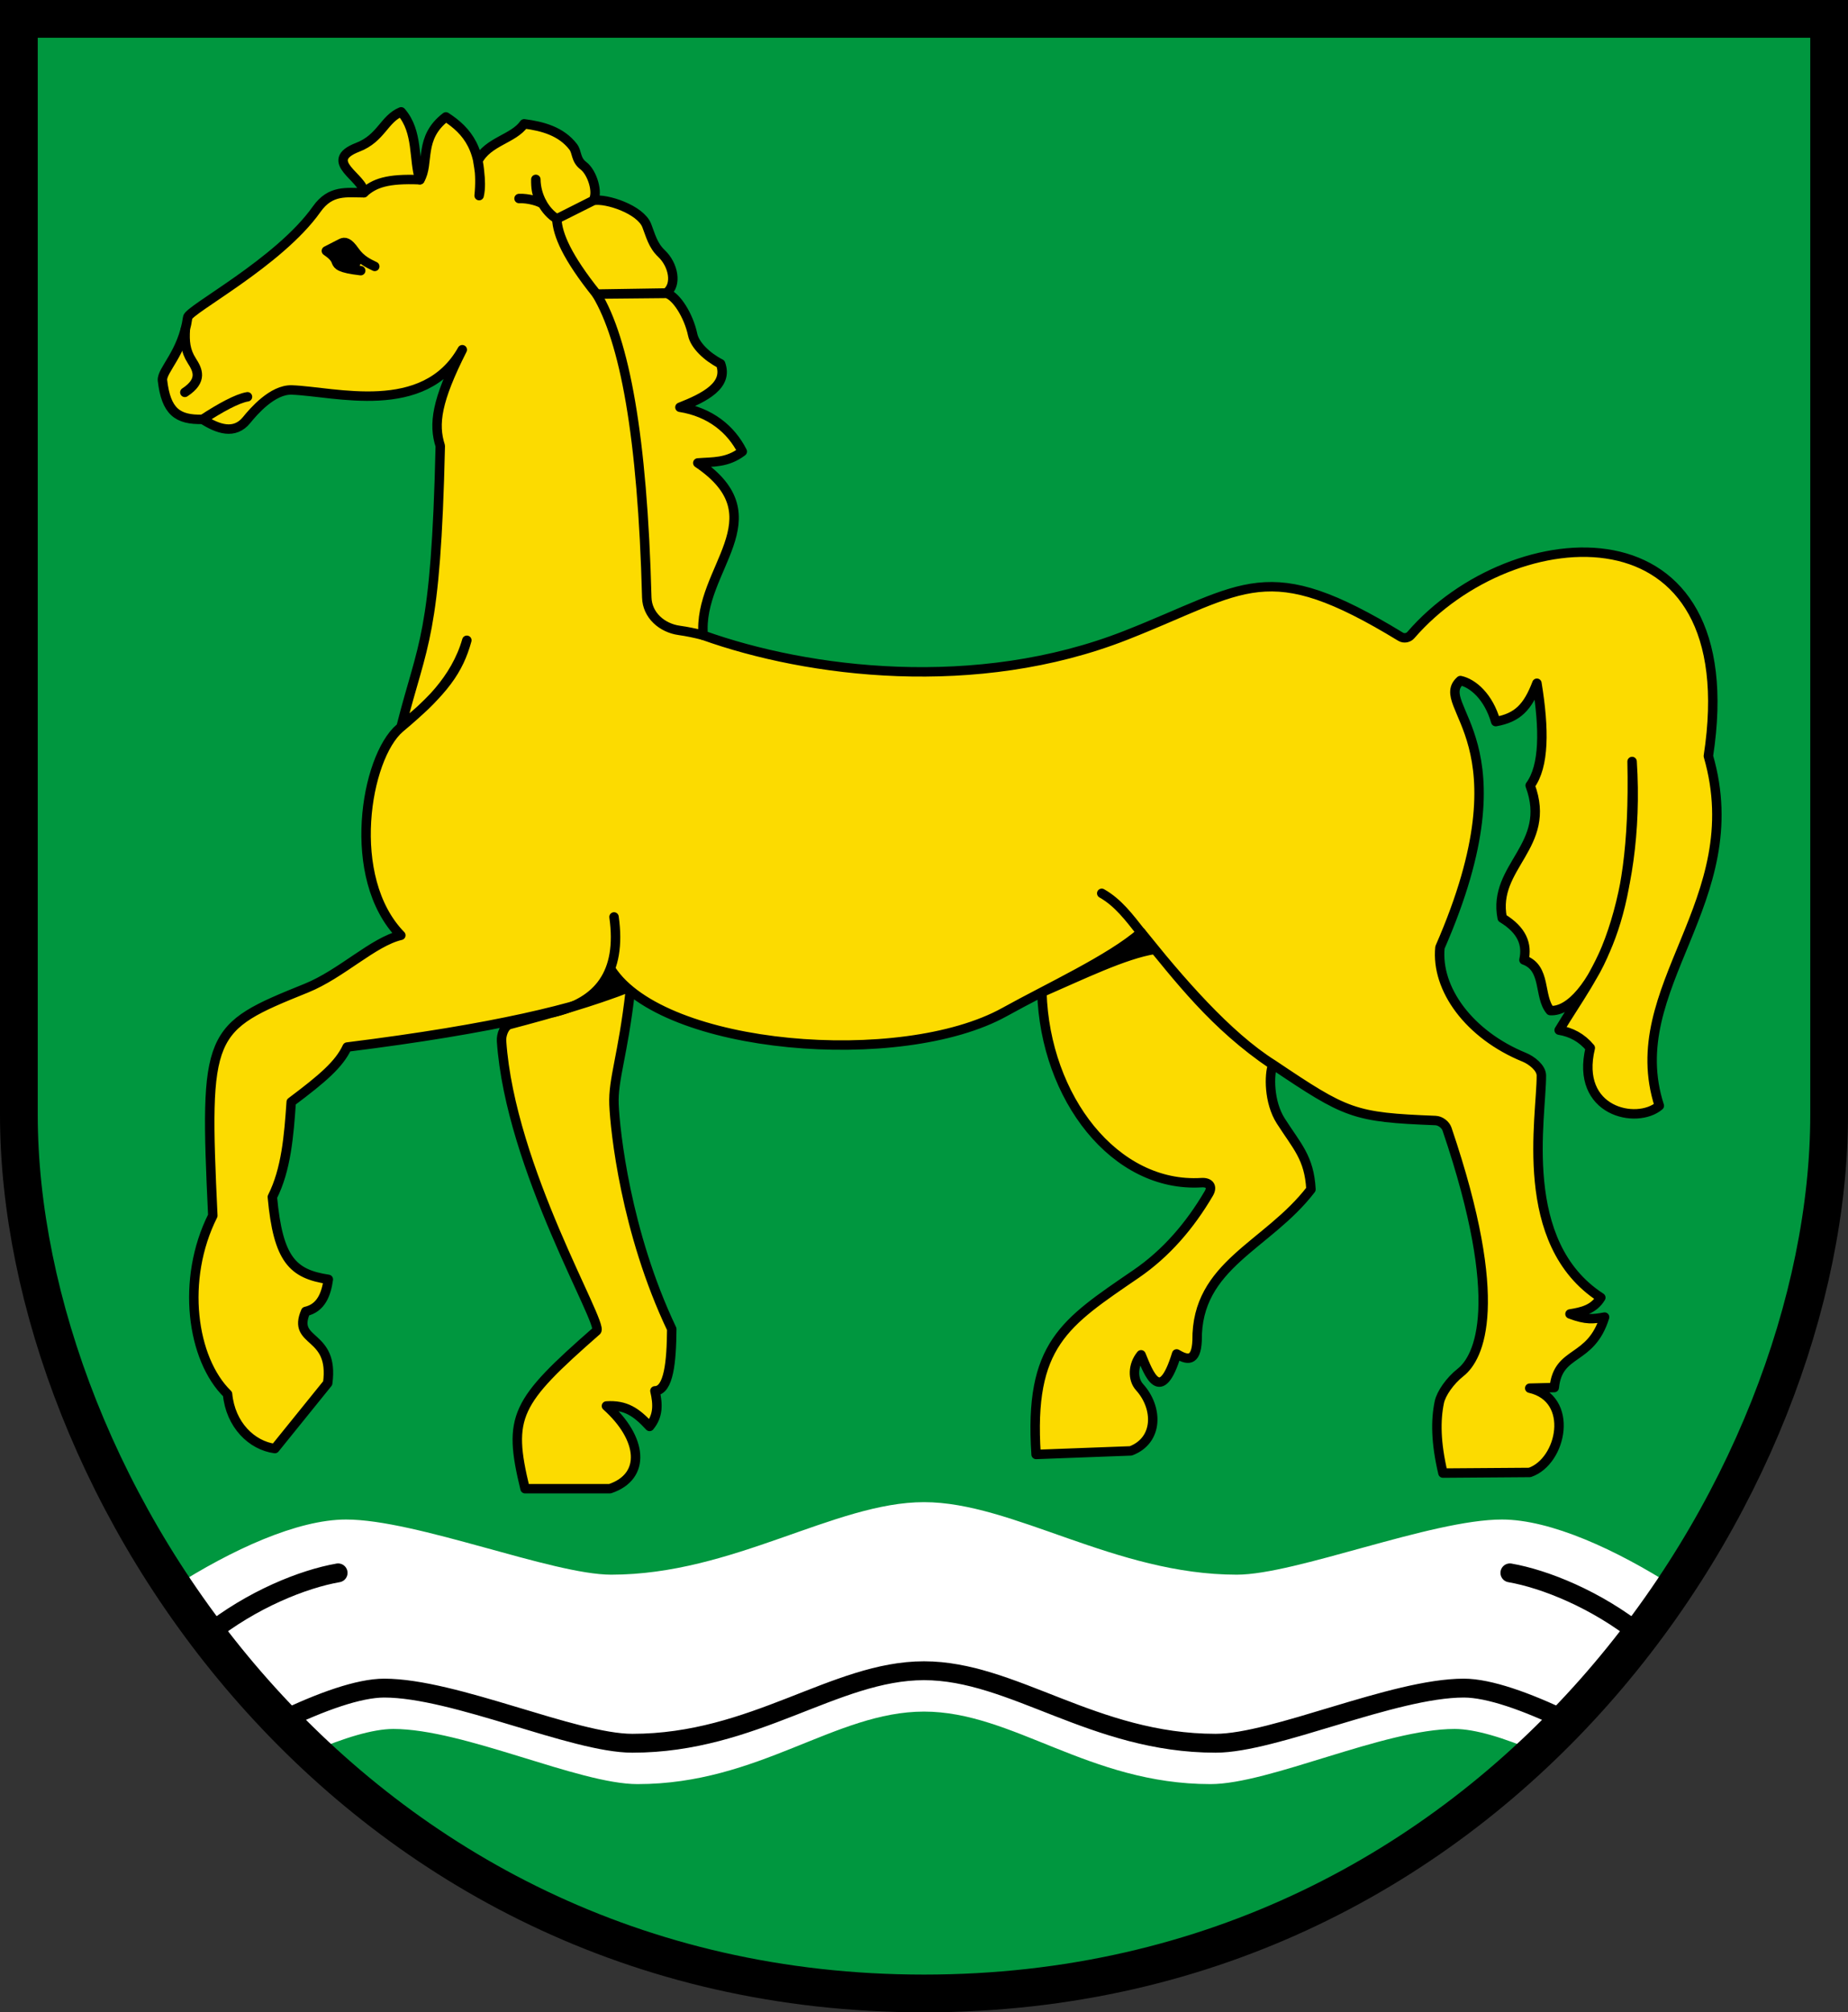 <?xml version="1.0" encoding="UTF-8" standalone="no"?>
<svg
   inkscape:version="1.1.1 (3bf5ae0d25, 2021-09-20)"
   sodipodi:docname="CoA Mangoldsall.svg"
   id="svg2130"
   version="1.1"
   viewBox="0 0 489.659 533.228"
   height="533.228"
   width="489.659"
   xmlns:inkscape="http://www.inkscape.org/namespaces/inkscape"
   xmlns:sodipodi="http://sodipodi.sourceforge.net/DTD/sodipodi-0.dtd"
   xmlns="http://www.w3.org/2000/svg"
   xmlns:svg="http://www.w3.org/2000/svg">
  <rect x="0" y="0" width="489.659" height="533.228" fill="#333333" stroke="none"/>
  <defs
     id="defs2124" />
  <sodipodi:namedview
     inkscape:pagecheckerboard="false"
     fit-margin-bottom="0"
     fit-margin-right="0"
     fit-margin-left="0"
     fit-margin-top="0"
     lock-margins="true"
     units="px"
     inkscape:snap-smooth-nodes="true"
     inkscape:snap-object-midpoints="true"
     inkscape:window-maximized="1"
     inkscape:window-y="-11"
     inkscape:window-x="-11"
     inkscape:window-height="1506"
     inkscape:window-width="2560"
     showgrid="false"
     inkscape:document-rotation="0"
     inkscape:current-layer="layer1"
     inkscape:document-units="px"
     inkscape:cy="267.33333"
     inkscape:cx="238.33333"
     inkscape:zoom="1.5"
     inkscape:pageshadow="2"
     inkscape:pageopacity="0"
     borderopacity="1.0"
     bordercolor="#666666"
     pagecolor="#333333"
     id="base"
     showguides="true"
     inkscape:guide-bbox="true"
     inkscape:snap-intersection-paths="true"
     inkscape:object-paths="true"
     inkscape:snap-grids="false"
     inkscape:snap-global="false"
     inkscape:lockguides="false"
     guidecolor="#00ffff"
     guideopacity="0.498"
     inkscape:snap-midpoints="true" />
  <g
     id="layer1"
     inkscape:groupmode="layer"
     inkscape:label="mangoldsall"
     style="opacity:1"
     transform="translate(-57.341,-45)">
    <g
       id="g54595"
       inkscape:label="coa">
      <path
         style="opacity:1;fill:#00973f;stroke:none;stroke-width:10;stroke-linejoin:miter;stroke-miterlimit:4;stroke-dasharray:none"
         d="M 62.341,50 V 340.354 c 0,97.946 86.513,232.874 239.83,232.874 153.316,0 239.83,-134.928 239.83,-232.874 V 50 Z"
         id="path1112"
         sodipodi:nodetypes="cszscc"
         inkscape:label="coa-0" />
      <g
         id="g54583"
         inkscape:label="horse">
        <path
           style="display:inline;opacity:1;fill:#fcdb00;stroke:#000000;stroke-width:2.5;stroke-linecap:round;stroke-linejoin:round;stroke-miterlimit:4;stroke-dasharray:none"
           d="m 163.697,237.288 c 5.607,-22.167 9.148,-23.25 10.303,-74.121 -1.868,-5.81 -0.982,-12.022 5.833,-25.5 -10.111,17.97 -33.743,11.077 -45.167,10.667 -5.119,-0.184 -10.213,5.784 -11.966,7.951 -3.21,3.969 -7.597,2.421 -11.667,-0.167 -6.701,0.182 -9.682,-2.098 -10.643,-10.305 -0.283,-2.674 5.361,-7.256 6.68,-16.683 0.124,-2.053 24.221,-14.59 34.183,-28.704 3.69,-5.228 7.988,-4.334 12.473,-4.349 0.139,-3.993 -11.251,-8.33 -1.581,-12.062 6.209,-2.396 6.954,-7.512 11.483,-9.378 4.617,5.314 3.209,12.695 4.976,17.99 2.586,-4.332 -0.392,-11.1 6.89,-16.65 5.551,3.602 10.015,8.707 8.803,20.86 0.907,-3.852 -0.509,-9.58 -0.324,-9.213 2.672,-5.165 9.44,-5.796 12.248,-9.812 4.915,0.627 9.835,1.982 12.991,6.09 1.097,1.427 0.597,3.404 2.706,5.007 2.424,1.841 3.994,7.293 2.562,9.245 l -9.609,4.846 9.754,-4.889 c 3.42,-0.589 12.398,2.386 14.074,6.631 1.016,2.574 1.589,5.239 3.924,7.443 3.115,2.94 4.233,8.284 1.259,10.449 l -18.46,0.292 18.554,-0.179 c 2.527,0.695 5.815,5.814 6.902,10.955 0.586,2.772 3.799,5.857 7.39,7.69 2.102,5.668 -4.065,8.888 -10.773,11.526 8.06,1.272 13.568,5.863 16.526,11.727 -4.054,3.071 -7.821,2.702 -11.79,3.024 21.588,14.591 -0.114,28.103 1.435,45.666 27.77,9.95 72.345,15.599 112,0 32.009,-12.591 37.172,-21.354 72.802,0.392 0.847,0.517 2.036,0.315 2.686,-0.436 27.077,-31.322 89.319,-36.032 78.846,32.045 11.132,38.585 -23.148,61.261 -13,92.667 -5.931,5.056 -22.4,1.647 -18.289,-15.324 -2.281,-2.743 -5.08,-4.192 -8.25,-4.714 9.857,-16.392 20.332,-26.167 19.328,-71.182 2.445,37.34 -11.183,66.656 -21.685,65.997 -3.139,-3.714 -0.957,-11.302 -6.966,-13.416 0.921,-4.105 -0.47,-7.88 -5.762,-11.097 -2.695,-13.71 13.379,-19.086 7.405,-35.129 3.762,-5.135 3.791,-14.864 1.787,-27.096 -2.428,6.346 -5.112,9.139 -10.915,10.166 -1.908,-6.65 -6.068,-10.171 -9.355,-10.873 -7.686,6.896 18.58,15.868 -5.421,70.711 -1.098,11.039 7.768,23.155 22.345,29.107 1.948,0.795 4.517,2.805 4.527,4.818 0.057,10.972 -6.625,44.408 15.75,58.867 -1.879,3.132 -4.979,3.821 -8.167,4.333 4.362,1.655 6.177,1.365 9.167,0.833 -3.675,11.901 -12.314,8.611 -13.333,18.667 l -6.5,0.167 c 12.016,2.717 8.539,19.431 0,22.333 l -23,0.167 c -1.911,-8.156 -1.952,-13.977 -0.957,-18.784 0.471,-2.275 2.812,-5.673 5.624,-7.883 4.947,-3.888 12.1,-18.278 -3.585,-64.487 -0.409,-1.205 -1.78,-2.218 -3.051,-2.268 -21.758,-0.86 -23.547,-1.731 -43.031,-14.811 -12.181,-7.621 -24.922,-22.474 -34.985,-35.065 9.983,12.213 19.331,24.621 34.884,35.12 -0.962,2.539 -1.079,9.829 2.121,14.849 4.283,6.719 7.567,9.742 8.014,18.149 -11.556,15.074 -30.396,19.888 -30.17,40.069 -0.26,5.82 -2.68,5.159 -5.421,3.536 -4.251,13.828 -7.424,5.153 -9.428,0.236 -2.212,2.684 -2.294,6.468 -0.402,8.558 4.939,5.455 5.061,14.09 -2.308,16.898 l -25.102,0.943 c -1.943,-29.164 7.587,-34.875 26.517,-47.848 7.926,-5.432 14.231,-12.765 19.239,-21.303 1.065,-1.815 0.175,-2.999 -1.925,-2.868 -22.976,1.425 -41.425,-22.496 -42.299,-50.429 10.585,-4.604 21.91,-10.118 29.766,-11.362 l -3.5,-4.5 c -7.997,7.024 -24.645,14.691 -36.126,21.068 -27.381,15.207 -90.451,10.099 -104.291,-11.234 2.228,3.48 3.638,4.301 5.083,5.75 -1.93,16.981 -4.584,23.317 -4.309,29.977 0.285,6.88 3.063,33.769 15.309,59.523 -0.07,8.647 -0.786,16.343 -4.463,16.373 0.842,3.614 0.886,6.639 -1.414,9.428 -3.521,-3.817 -6.359,-5.754 -11.432,-5.421 9.568,8.546 10.655,18.649 0.943,21.92 h -22.51 c -4.663,-19.23 -2.578,-22.925 18.974,-41.837 1.882,-1.92 -22.906,-42.928 -25.202,-76.799 -0.103,-1.517 0.706,-3.995 2.177,-4.383 11.493,-3.031 22.311,-6.167 30.979,-9.563 -13.077,5.203 -34.906,10.675 -74.069,15.556 -2.116,4.573 -6.53,8.339 -14.817,14.559 -0.619,8.988 -1.335,17.92 -5,25.167 1.529,16.648 5.396,20.401 14.833,21.833 -0.555,3.926 -1.899,7.574 -6,8.5 -3.767,8.673 7.651,5.528 5.833,19 l -14,17.333 c -6.121,-0.809 -11.757,-6.285 -12.535,-14.439 -9.482,-9.234 -12.412,-30.354 -3.906,-47.288 -2.309,-48.875 -1.328,-49.724 24.774,-60.273 9.302,-3.76 17.752,-12.311 25.044,-14 -14.824,-15.194 -9.358,-47.137 -0.271,-54.9 11.84,-9.906 15.593,-15.425 17.762,-23.278 -2.975,10.433 -10.875,17.767 -17.337,22.633 z"
           id="path863"
           sodipodi:nodetypes="ccccscsccccccsscccsscccscccccccccsccccccccccccccccccccccssccccsccccsccsccccsccscccccccccccccccccccscccccccc"
           inkscape:label="horse-0" />
        <path
           id="path40012"
           style="opacity:1;fill:none;stroke:#000000;stroke-width:2.5;stroke-linecap:round;stroke-linejoin:round;stroke-miterlimit:4;stroke-dasharray:none"
           d="m 203.846,313.311 c 11.941,-2.742 18.311,-10.34 16.192,-25.34 m 139.628,4.112 c -3.085,-3.917 -6.081,-7.941 -10.401,-10.374 M 194.871,97.603 c 2.371,-0.118 5.591,0.794 6.315,1.531 -0.725,-1.651 -1.924,-1.858 -1.866,-6.603 0.069,4.422 2.402,8.536 5.551,10.468 0.213,4.219 2.713,10.115 10.552,19.926 7.384,12.242 12.154,37.371 13.293,80.397 0.123,4.659 3.983,8.075 8.589,8.719 2.06,0.288 4.183,0.724 6.362,1.291 M 153.726,96.077 c 2.769,-2.513 6.215,-3.822 14.878,-3.45 m -57.571,63.491 c 4.568,-2.991 9.164,-5.539 11.885,-5.976 m -16.473,-17.822 c -0.188,3.075 -0.011,5.588 1.715,8.277 1.504,2.342 3.04,5.172 -1.843,8.375"
           inkscape:label="horse-c" />
        <path
           style="opacity:1;fill:#000000;stroke:#000000;stroke-width:2.5;stroke-linecap:round;stroke-linejoin:round;stroke-miterlimit:4;stroke-dasharray:none"
           d="m 156.639,115.595 c -1.72,-0.84 -3.663,-1.695 -5.359,-4.115 -1.636,-2.334 -2.578,-2.502 -3.541,-2.009 l -3.923,2.009 c 1.135,0.796 2.245,1.611 2.673,2.937 0.36,0.826 0.779,1.651 6.428,2.301 l -3.654,-0.643 c 2.514,-0.344 3.146,-2.79 2.707,-3.485"
           id="path40142"
           sodipodi:nodetypes="cssccccc"
           inkscape:label="horse-eye" />
        <path
           id="path41185"
           style="opacity:1;fill:#000000;stroke:#000000;stroke-width:2.5;stroke-linecap:round;stroke-linejoin:round;stroke-miterlimit:4;stroke-dasharray:none"
           d="m 355.558,296.868 c 0.405,-0.278 1.452,-1.036 2.327,-1.684 l 1.59,-1.178 0.671,0.839 0.671,0.839 -1.17,0.309 c -0.644,0.17 -1.941,0.551 -2.883,0.846 -0.942,0.296 -2.238,0.808 -2.301,0.807 -0.063,-6.5e-4 0.69,-0.5 1.095,-0.778 z m -138.565,10.876 c 0,-0.045 0.293,-0.445 0.651,-0.889 0.358,-0.444 0.86,-1.173 1.116,-1.62 0.256,-0.447 0.507,-0.799 0.558,-0.783 0.051,0.016 0.452,0.459 0.893,0.985 l 0.801,0.955 -1.84,0.655 c -1.012,0.36 -1.916,0.683 -2.009,0.717 -0.093,0.034 -0.169,0.025 -0.169,-0.019 z"
           inkscape:label="horse-f" />
      </g>
      <g
         id="g54577"
         inkscape:label="wavy">
        <path
           id="path50167"
           style="opacity:1;fill:#ffffff;stroke:none;stroke-width:5;stroke-linecap:round;stroke-linejoin:round;stroke-miterlimit:4;stroke-dasharray:none"
           d="m 302.17,443.041 c -23.622,0 -50.582,19.217 -82.889,19.217 -15.566,0 -51.565,-14.615 -70.238,-14.615 -12.912,0 -30.304,7.99 -45.809,17.902 10.358,15.541 22.623,30.291 36.715,43.617 8.476,-3.655 16.214,-6.023 21.615,-6.023 18.673,0 49.118,14.615 64.684,14.615 32.306,0 52.3,-19.217 75.922,-19.217 23.622,0 43.615,19.217 75.922,19.217 15.566,0 46.01,-14.615 64.684,-14.615 5.401,0 13.142,2.369 21.617,6.023 14.092,-13.327 26.357,-28.076 36.715,-43.617 -15.505,-9.912 -32.896,-17.902 -45.809,-17.902 -18.673,0 -54.673,14.615 -70.238,14.615 -32.306,0 -59.269,-19.217 -82.891,-19.217 z"
           inkscape:label="wavy-0" />
        <path
           id="path52902"
           style="opacity:1;fill:none;stroke:#000000;stroke-width:5;stroke-linecap:round;stroke-linejoin:round;stroke-miterlimit:4;stroke-dasharray:none"
           d="m 457.414,461.779 c 9.166,1.599 22.818,6.993 34.668,16.46 M 146.927,461.779 c -9.18,1.601 -22.8,6.974 -34.667,16.46 m 360.322,22.812 c -10.68,-5.183 -20.738,-8.738 -27.363,-8.738 -18.673,0 -50.202,14.615 -65.768,14.615 -32.306,0 -53.66,-19.217 -77.281,-19.217 -23.622,0 -44.975,19.217 -77.281,19.217 -15.566,0 -47.094,-14.615 -65.768,-14.615 -6.625,0 -16.681,3.555 -27.361,8.738"
           inkscape:label="wavy-c" />
      </g>
      <path
         style="opacity:1;fill:none;stroke:#000000;stroke-width:10;stroke-linejoin:miter;stroke-miterlimit:4;stroke-dasharray:none"
         d="M 62.341,50 V 340.354 c 0,97.946 86.513,232.874 239.83,232.874 153.316,0 239.83,-134.928 239.83,-232.874 V 50 Z"
         id="path53163"
         sodipodi:nodetypes="cszscc"
         inkscape:label="coa-f" />
    </g>
  </g>
</svg>
